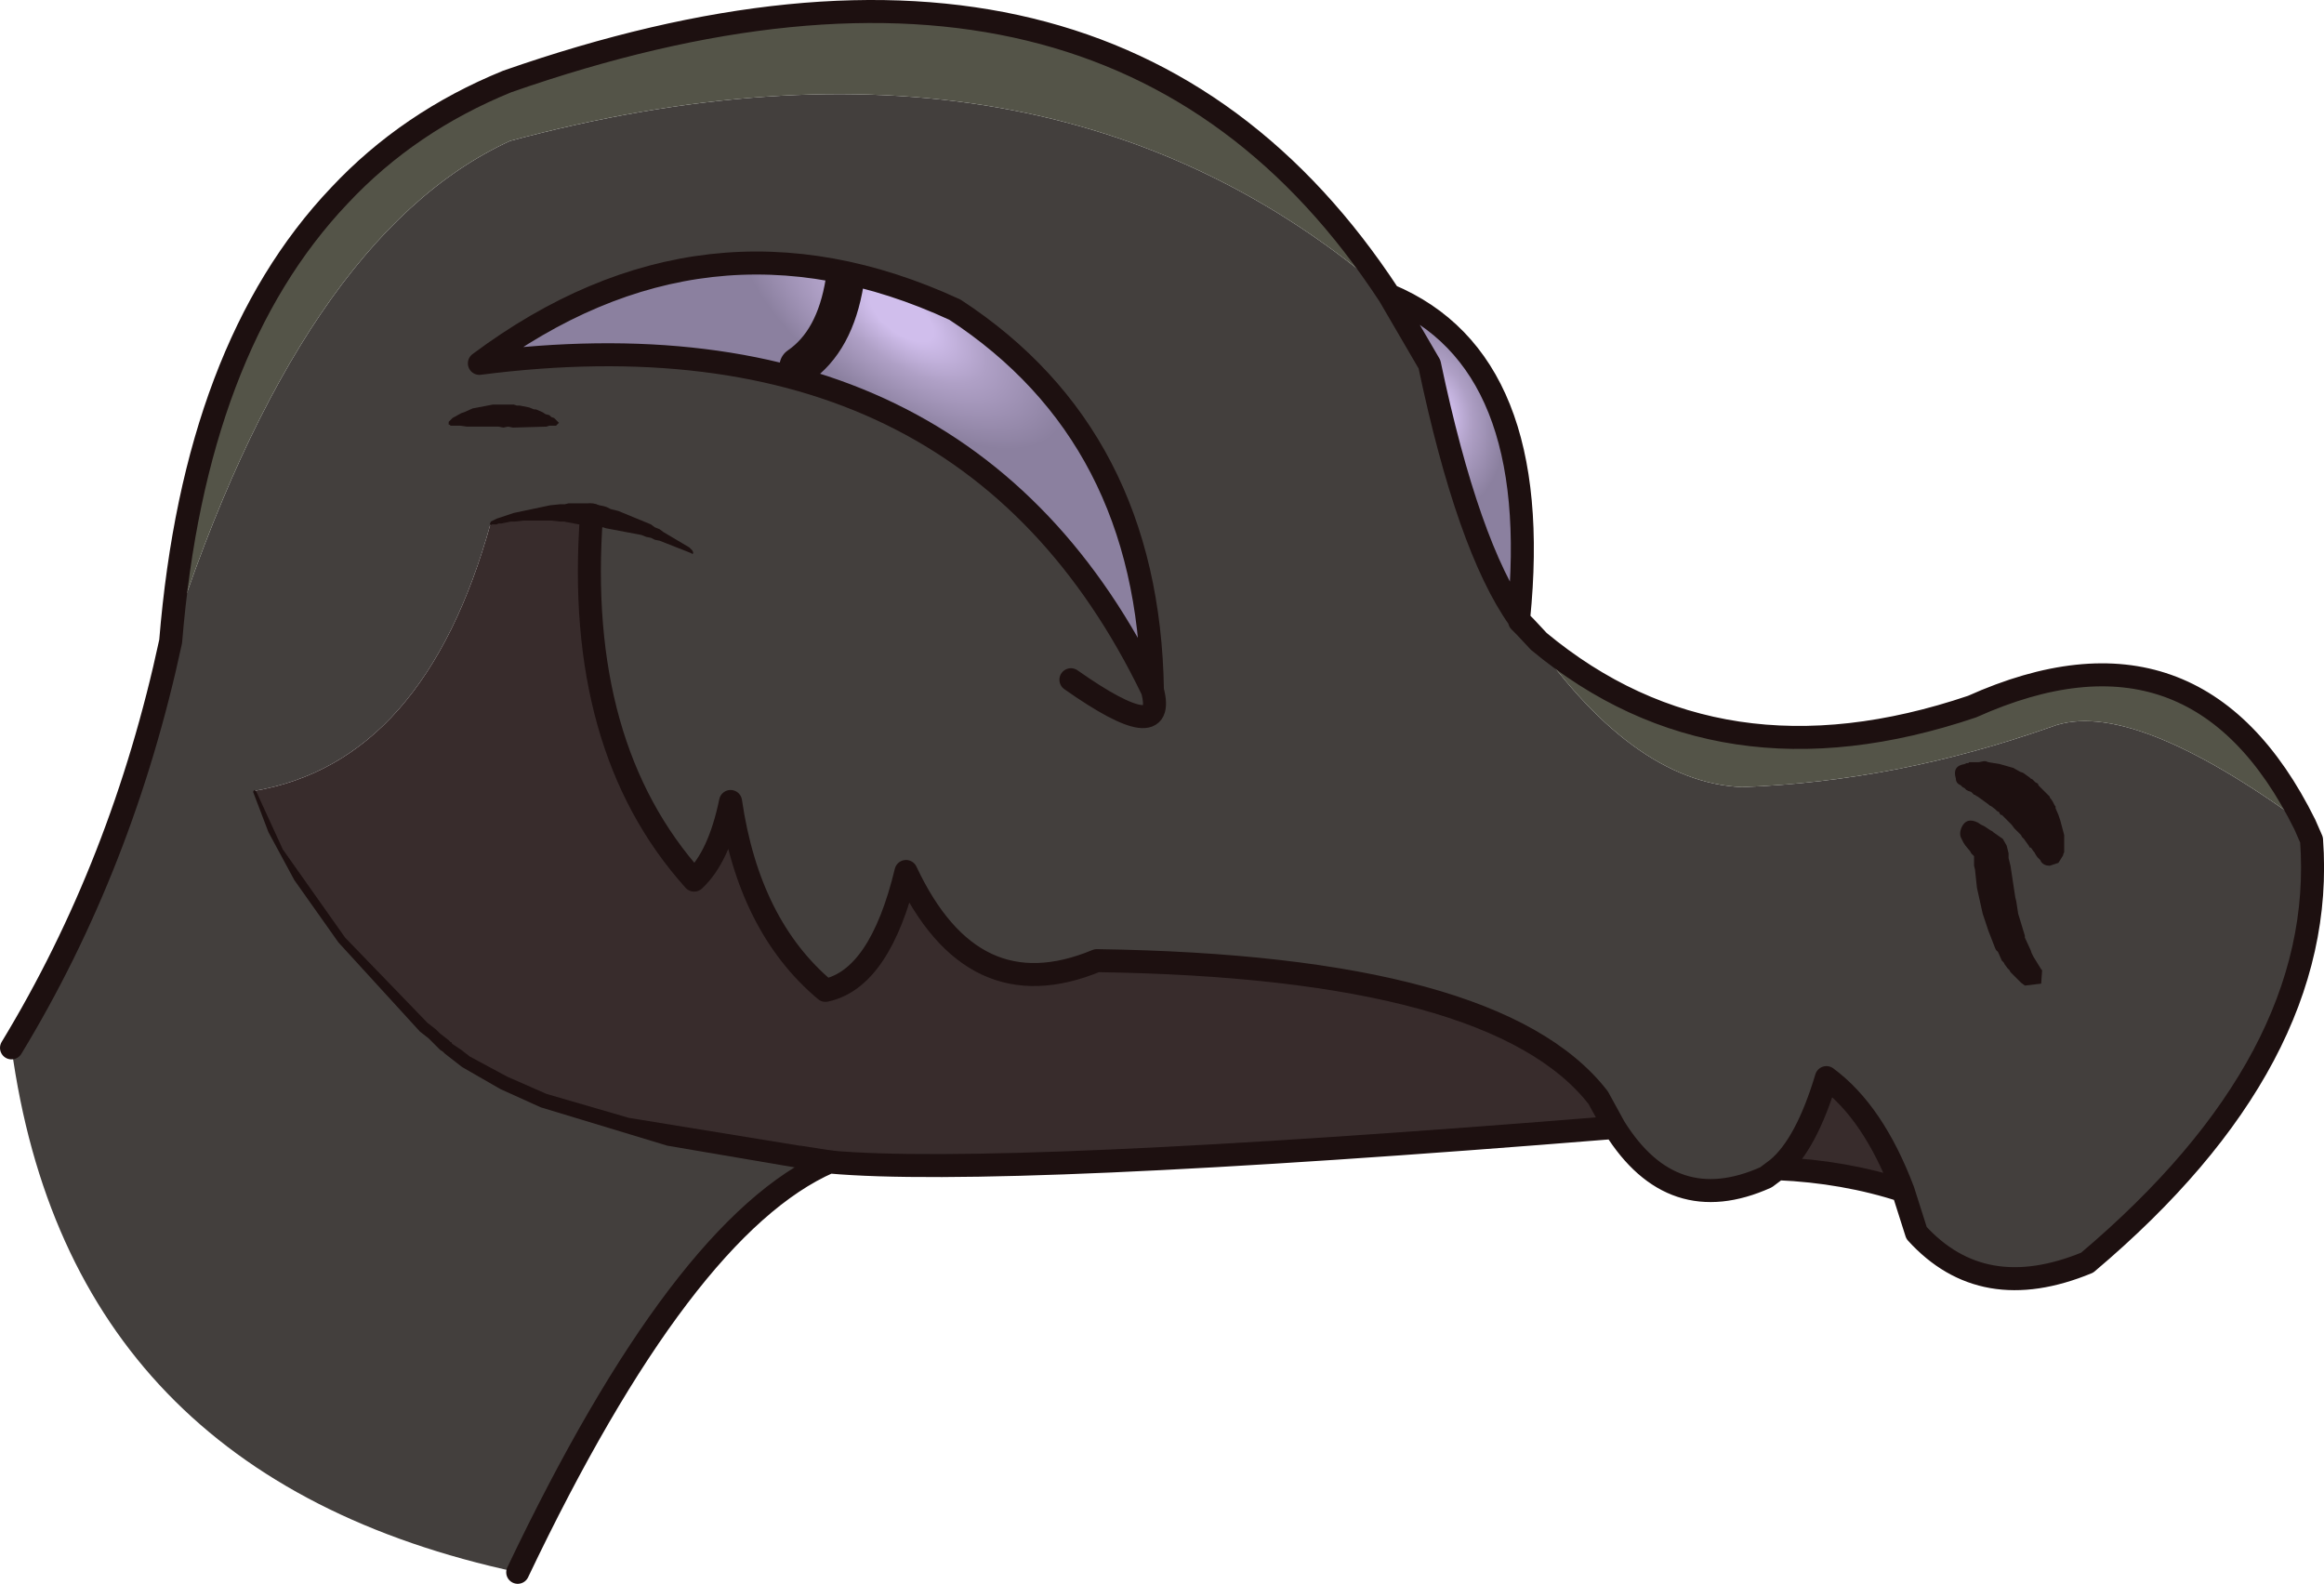 <?xml version="1.0" encoding="UTF-8" standalone="no"?>
<svg xmlns:xlink="http://www.w3.org/1999/xlink" height="82.6px" width="121.2px" xmlns="http://www.w3.org/2000/svg">
  <g transform="matrix(1.0, 0.0, 0.0, 1.0, 60.6, 41.3)">
    <path d="M11.85 -25.9 L13.95 -22.3 Q15.95 -12.8 18.6 -9.05 L18.65 -9.0 18.65 -8.9 18.95 -8.6 Q24.4 -0.5 30.25 -0.25 38.35 -0.55 46.4 -3.4 50.5 -4.95 59.6 1.7 L59.95 2.5 Q60.8 13.95 48.25 24.55 42.8 26.8 39.35 23.0 L38.65 20.8 Q37.1 16.7 34.65 14.9 33.6 18.4 32.1 19.65 L31.5 20.1 Q26.6 22.3 23.6 17.5 L22.75 15.95 Q17.45 9.1 -3.4 8.8 -9.9 11.5 -13.35 4.15 -14.7 9.75 -17.55 10.35 -21.55 7.0 -22.5 0.5 -23.1 3.4 -24.4 4.6 -30.65 -2.35 -29.75 -14.45 L-35.0 -14.05 Q-38.45 -1.55 -47.35 -0.05 -46.55 2.3 -45.55 3.85 -42.2 9.2 -37.3 13.35 -32.35 17.45 -19.0 19.05 L-17.35 19.3 Q-25.0 22.65 -33.6 40.7 -56.95 35.7 -60.0 13.35 -54.2 3.8 -51.7 -7.85 -44.9 -28.95 -34.0 -33.95 -6.0 -41.45 11.85 -25.9 M-0.5 -5.3 Q-0.7 -18.55 -10.8 -25.15 -23.8 -31.15 -35.6 -22.35 -10.3 -25.6 -0.5 -5.3 0.3 -2.3 -4.75 -5.85 0.3 -2.3 -0.5 -5.3" fill="#433f3d" fill-rule="evenodd" stroke="none"/>
    <path d="M11.85 -25.9 Q-6.0 -41.45 -34.0 -33.95 -44.9 -28.95 -51.7 -7.85 -50.45 -23.15 -42.9 -31.1 -39.3 -34.95 -34.15 -37.05 -2.65 -48.05 11.85 -25.9 M59.6 1.7 Q50.5 -4.95 46.4 -3.4 38.35 -0.55 30.25 -0.25 24.4 -0.5 18.95 -8.6 L19.65 -7.85 Q29.1 0.0 42.25 -4.45 53.95 -9.7 59.6 1.7" fill="#545448" fill-rule="evenodd" stroke="none"/>
    <path d="M18.6 -9.05 Q15.95 -12.8 13.95 -22.3 L11.85 -25.9 Q19.95 -22.5 18.6 -9.05" fill="url(#gradient0)" fill-rule="evenodd" stroke="none"/>
    <path d="M-17.35 19.3 L-19.0 19.05 Q-32.35 17.45 -37.3 13.35 -42.2 9.2 -45.55 3.85 -46.55 2.3 -47.35 -0.05 -38.45 -1.55 -35.0 -14.05 L-29.75 -14.45 Q-30.65 -2.35 -24.4 4.6 -23.1 3.4 -22.5 0.5 -21.55 7.0 -17.55 10.35 -14.7 9.75 -13.35 4.15 -9.9 11.5 -3.4 8.8 17.45 9.1 22.75 15.95 L23.6 17.5 Q-8.5 20.1 -17.35 19.3 M32.1 19.65 Q33.6 18.4 34.65 14.9 37.1 16.7 38.65 20.8 35.6 19.8 32.1 19.65" fill="#382c2c" fill-rule="evenodd" stroke="none"/>
    <path d="M-18.95 -22.2 Q-17.05 -23.5 -16.55 -26.6 -17.05 -23.5 -18.95 -22.2 M-0.5 -5.3 Q-10.3 -25.6 -35.6 -22.35 -23.8 -31.15 -10.8 -25.15 -0.7 -18.55 -0.5 -5.3" fill="url(#gradient1)" fill-rule="evenodd" stroke="none"/>
    <path d="M11.85 -25.9 L13.95 -22.3 Q15.95 -12.8 18.6 -9.05 19.95 -22.5 11.85 -25.9 -2.65 -48.05 -34.15 -37.05 -39.3 -34.95 -42.9 -31.1 -50.45 -23.15 -51.7 -7.85 -54.2 3.8 -60.0 13.35 M-33.6 40.7 Q-25.0 22.65 -17.35 19.3 -8.5 20.1 23.6 17.5 26.6 22.3 31.5 20.1 L32.1 19.65 Q33.6 18.4 34.65 14.9 37.1 16.7 38.65 20.8 L39.35 23.0 Q42.8 26.8 48.25 24.55 60.8 13.95 59.95 2.5 L59.6 1.7 Q53.95 -9.7 42.25 -4.45 29.1 0.0 19.65 -7.85 L18.95 -8.6 18.65 -8.9 18.65 -9.0 M-29.75 -14.45 Q-30.65 -2.35 -24.4 4.6 -23.1 3.4 -22.5 0.5 -21.55 7.0 -17.55 10.35 -14.7 9.75 -13.35 4.15 -9.9 11.5 -3.4 8.8 17.45 9.1 22.75 15.95 L23.6 17.5 M32.1 19.65 Q35.6 19.8 38.65 20.8 M-0.5 -5.3 Q-0.7 -18.55 -10.8 -25.15 -23.8 -31.15 -35.6 -22.35 -10.3 -25.6 -0.5 -5.3 0.3 -2.3 -4.75 -5.85" fill="none" stroke="#1d1010" stroke-linecap="round" stroke-linejoin="round" stroke-width="1.2"/>
    <path d="M-16.55 -26.6 Q-17.05 -23.5 -18.95 -22.2" fill="none" stroke="#1d1010" stroke-linecap="round" stroke-linejoin="round" stroke-width="2.0"/>
    <path d="M41.7 2.45 Q41.55 2.2 41.7 1.85 41.95 1.3 42.55 1.6 L42.7 1.7 42.9 1.8 43.2 2.0 43.3 2.05 43.35 2.1 43.85 2.45 44.05 2.8 44.15 3.2 44.15 3.45 44.25 3.85 44.5 5.5 44.55 5.7 44.65 6.35 45.0 7.5 45.0 7.6 45.3 8.25 45.35 8.4 45.45 8.6 45.85 9.25 45.9 9.3 45.85 10.0 45.0 10.1 44.8 9.95 44.25 9.4 44.2 9.3 44.1 9.2 43.95 9.0 43.9 8.9 43.8 8.8 43.6 8.35 43.5 8.25 43.45 8.15 43.1 7.25 42.95 6.8 42.8 6.35 42.5 5.0 42.4 4.05 42.35 3.85 42.35 3.35 42.2 3.2 42.15 3.1 41.9 2.8 41.8 2.65 41.7 2.45 M-31.45 -19.25 L-31.6 -19.1 -31.95 -19.1 -32.1 -19.05 -33.85 -19.0 -34.1 -19.05 -34.35 -19.0 -34.6 -19.05 -36.25 -19.05 -36.6 -19.1 -37.1 -19.1 -37.15 -19.15 -37.2 -19.15 -37.2 -19.3 -37.0 -19.5 -36.55 -19.75 -36.4 -19.8 -35.95 -20.0 -34.9 -20.2 -33.8 -20.2 -33.65 -20.15 -33.5 -20.15 -33.0 -20.05 -32.75 -19.95 -32.65 -19.95 -32.3 -19.8 -32.15 -19.7 -31.95 -19.65 -31.85 -19.55 -31.7 -19.5 -31.45 -19.25 M-34.95 -13.95 Q-35.05 -13.85 -35.05 -14.0 L-35.0 -14.1 -34.7 -14.25 -33.8 -14.55 -31.9 -14.95 -31.4 -15.0 -31.15 -15.0 -30.95 -15.05 -29.85 -15.05 -29.65 -15.0 -29.5 -15.0 -29.35 -14.95 -29.1 -14.9 -28.95 -14.85 -28.75 -14.75 -28.35 -14.65 -26.65 -13.95 -26.45 -13.8 -26.2 -13.7 -26.0 -13.55 -24.65 -12.75 -24.5 -12.6 -24.45 -12.5 Q-24.45 -12.35 -24.55 -12.45 L-26.2 -13.1 -26.45 -13.15 -26.65 -13.25 -26.9 -13.3 -27.15 -13.4 -29.0 -13.75 -29.15 -13.8 -29.65 -13.8 -29.8 -13.85 -29.95 -13.85 -30.1 -13.9 -30.25 -13.95 -30.4 -13.95 -31.2 -14.1 -31.4 -14.1 -31.85 -14.15 -33.3 -14.15 -33.75 -14.1 -33.95 -14.1 -34.45 -14.0 -34.6 -14.0 -34.7 -13.95 -34.95 -13.95 M-47.4 0.0 L-47.35 -0.1 -47.25 -0.05 -45.85 3.0 -42.6 7.6 -38.3 12.05 -37.85 12.4 -37.65 12.6 -37.2 12.95 -37.1 13.05 -37.05 13.05 -37.05 13.1 -37.0 13.15 -36.55 13.45 -36.1 13.8 -34.15 14.85 -32.1 15.75 -27.8 17.0 -18.9 18.45 -18.85 18.45 -17.25 18.7 Q-16.7 18.7 -16.7 19.35 -16.8 19.95 -17.4 19.85 L-19.1 19.6 -19.05 19.6 -25.8 18.45 -32.4 16.45 -34.5 15.5 -36.5 14.35 -37.4 13.65 -37.5 13.55 -37.65 13.45 -38.25 12.85 -38.7 12.5 -42.95 7.85 -45.25 4.6 -46.6 2.1 -47.4 0.0 M47.0 3.3 L46.75 3.7 46.3 3.85 Q46.0 3.85 45.85 3.65 L45.8 3.55 45.65 3.4 45.55 3.25 45.5 3.15 45.45 3.1 45.35 2.95 45.3 2.9 45.25 2.9 45.2 2.8 44.95 2.45 44.85 2.35 44.8 2.25 44.45 1.9 44.3 1.7 43.8 1.2 43.75 1.2 43.7 1.15 43.65 1.05 43.55 1.0 43.45 0.9 43.25 0.75 43.15 0.7 43.1 0.65 42.55 0.25 42.45 0.2 42.4 0.15 42.35 0.15 42.2 0.0 42.05 -0.05 41.95 -0.1 41.85 -0.2 41.75 -0.25 41.65 -0.35 Q41.4 -0.45 41.4 -0.7 41.2 -1.35 41.85 -1.45 L41.95 -1.5 42.05 -1.5 42.1 -1.55 42.6 -1.55 42.85 -1.6 42.95 -1.6 43.1 -1.55 43.7 -1.45 44.4 -1.25 44.75 -1.05 44.9 -1.0 45.25 -0.75 45.3 -0.7 45.4 -0.65 45.55 -0.5 45.65 -0.45 45.7 -0.4 45.7 -0.35 46.3 0.25 46.3 0.3 46.35 0.35 46.45 0.5 46.55 0.7 46.6 0.75 46.6 0.85 46.75 1.2 46.85 1.5 47.05 2.25 47.05 3.15 47.0 3.25 47.0 3.3" fill="#1d1010" fill-rule="evenodd" stroke="none"/>
  </g>
  <defs>
    <radialGradient cx="0" cy="0" gradientTransform="matrix(0.007, -0.002, 0.003, 0.011, 14.35, -19.85)" gradientUnits="userSpaceOnUse" id="gradient0" r="819.2" spreadMethod="pad">
      <stop offset="0.106" stop-color="#d0beec"/>
      <stop offset="0.282" stop-color="#afa0c6"/>
      <stop offset="0.553" stop-color="#8b809f"/>
    </radialGradient>
    <radialGradient cx="0" cy="0" gradientTransform="matrix(0.006, -0.008, 0.018, 0.013, -13.55, -24.8)" gradientUnits="userSpaceOnUse" id="gradient1" r="819.2" spreadMethod="pad">
      <stop offset="0.106" stop-color="#d0beec"/>
      <stop offset="0.282" stop-color="#afa0c6"/>
      <stop offset="0.553" stop-color="#8b809f"/>
    </radialGradient>
  </defs>
</svg>
